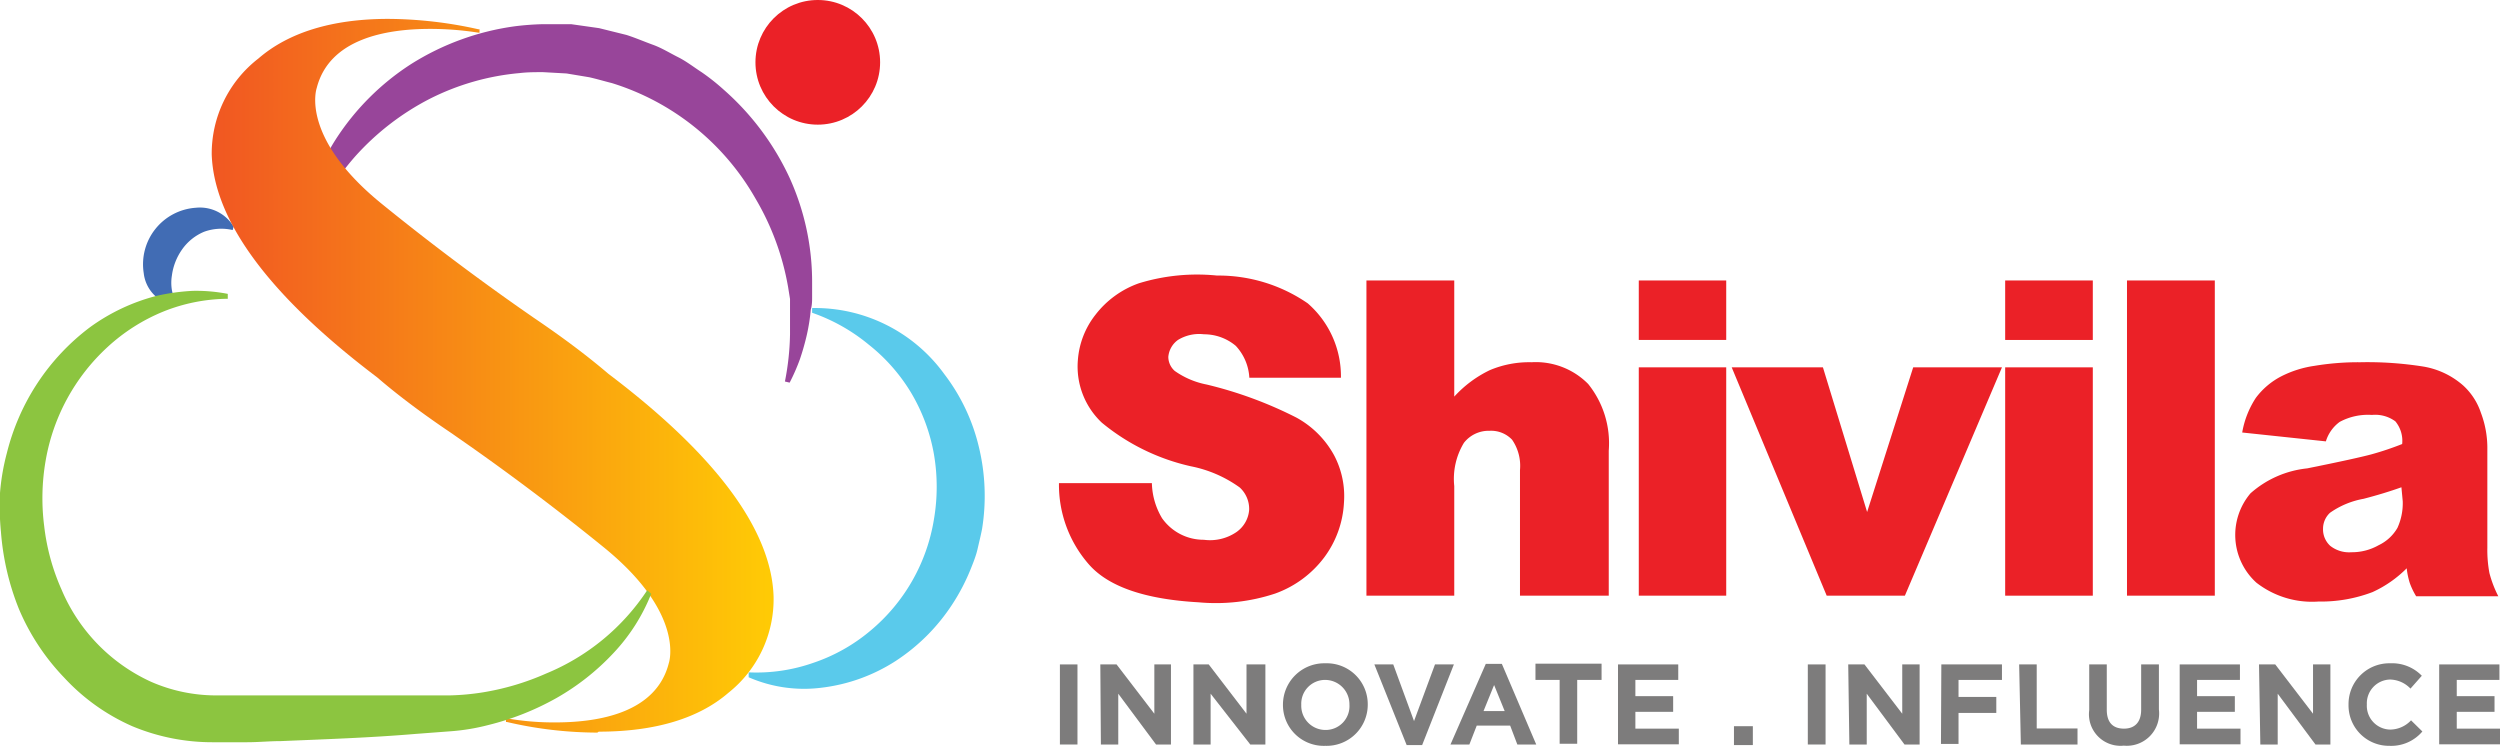 <svg xmlns="http://www.w3.org/2000/svg" xmlns:xlink="http://www.w3.org/1999/xlink" viewBox="0 0 132.37 39.49"><defs><style>.cls-1{fill:#eb2127;}.cls-2{fill:#7d7c7c;}.cls-3{fill:#5acaeb;}.cls-4{fill:#98459a;}.cls-5{fill:#416cb4;}.cls-6{fill:url(#linear-gradient);}.cls-7{fill:#8cc540;}</style><linearGradient id="linear-gradient" x1="11.29" y1="19.91" x2="40.9" y2="19.91" gradientUnits="userSpaceOnUse"><stop offset="0" stop-color="#f15722"/><stop offset="1" stop-color="#ffcb05"/></linearGradient></defs><g id="Layer_2" data-name="Layer 2"><g id="Layer_9" data-name="Layer 9"><path class="cls-1" d="M56.07,25.58l4.92,0a3.77,3.77,0,0,0,.54,1.86,2.69,2.69,0,0,0,2.21,1.14,2.48,2.48,0,0,0,1.73-.41A1.58,1.58,0,0,0,66.14,27a1.54,1.54,0,0,0-.5-1.19,6.6,6.6,0,0,0-2.58-1.12,11.27,11.27,0,0,1-4.72-2.31,4.08,4.08,0,0,1-1.27-3.3A4.39,4.39,0,0,1,58,16.67,5,5,0,0,1,60.3,15a10.49,10.49,0,0,1,4.14-.41,8.33,8.33,0,0,1,4.8,1.47A5.12,5.12,0,0,1,71,20H66.15a2.68,2.68,0,0,0-.72-1.69,2.61,2.61,0,0,0-1.68-.61,2.15,2.15,0,0,0-1.38.3,1.23,1.23,0,0,0-.51.9,1,1,0,0,0,.34.74,4.36,4.36,0,0,0,1.69.72,21.47,21.47,0,0,1,4.75,1.75,5,5,0,0,1,2,2,4.64,4.64,0,0,1,.52,2.51,5.31,5.31,0,0,1-1.05,2.9,5.61,5.61,0,0,1-2.6,1.91,10,10,0,0,1-4.06.46q-4.24-.24-5.79-2A6.39,6.39,0,0,1,56.07,25.58Z"/><path class="cls-1" d="M72.35,14.85H77V21a6.15,6.15,0,0,1,1.88-1.4,5.35,5.35,0,0,1,2.21-.42,3.9,3.9,0,0,1,3,1.15,5,5,0,0,1,1.09,3.53v7.68H80.48V24.89a2.43,2.43,0,0,0-.42-1.61,1.53,1.53,0,0,0-1.19-.47,1.66,1.66,0,0,0-1.36.64A3.68,3.68,0,0,0,77,25.74v5.8H72.35Z"/><path class="cls-1" d="M86.77,14.85H91.4V18H86.77Zm0,4.6H91.4V31.54H86.77Z"/><path class="cls-1" d="M91.69,19.45h4.83l2.34,7.66,2.44-7.66H106l-5.14,12.09H96.72Z"/><path class="cls-1" d="M106.17,14.85h4.64V18h-4.64Zm0,4.6h4.64V31.54h-4.64Z"/><path class="cls-1" d="M112.62,14.85h4.65V31.54h-4.65Z"/><path class="cls-1" d="M123.15,23.37l-4.43-.47a4.86,4.86,0,0,1,.72-1.83,3.92,3.92,0,0,1,1.36-1.15,5.64,5.64,0,0,1,1.75-.55,14.14,14.14,0,0,1,2.42-.19,18.89,18.89,0,0,1,3.35.23,4.26,4.26,0,0,1,2.1,1,3.42,3.42,0,0,1,.94,1.45,5.24,5.24,0,0,1,.34,1.8V29a6.64,6.64,0,0,0,.11,1.34,6,6,0,0,0,.47,1.23h-4.35a3.82,3.82,0,0,1-.34-.71,4.13,4.13,0,0,1-.16-.77,6.14,6.14,0,0,1-1.81,1.26,7.65,7.65,0,0,1-2.86.5,4.8,4.8,0,0,1-3.29-1,3.41,3.41,0,0,1-.31-4.73,5.35,5.35,0,0,1,3-1.32c1.74-.35,2.87-.6,3.39-.74a15.8,15.8,0,0,0,1.64-.55,1.62,1.62,0,0,0-.36-1.2,1.8,1.8,0,0,0-1.24-.34,3.15,3.15,0,0,0-1.71.37A2,2,0,0,0,123.15,23.37Zm4,2.43c-.64.23-1.31.43-2,.61a4.45,4.45,0,0,0-1.78.74A1.15,1.15,0,0,0,123,28a1.18,1.18,0,0,0,.38.9,1.61,1.61,0,0,0,1.12.34,2.86,2.86,0,0,0,1.44-.37,2.28,2.28,0,0,0,1-.92,3.15,3.15,0,0,0,.28-1.41Z"/><path class="cls-2" d="M56.12,35.18h.93v4.24h-.93Z"/><path class="cls-2" d="M58.26,35.18h.86l2,2.61V35.18H62v4.24h-.79l-2-2.69v2.69h-.92Z"/><path class="cls-2" d="M63.19,35.18H64l2,2.61V35.18H67v4.24h-.8L64.1,36.73v2.69h-.91Z"/><path class="cls-2" d="M67.93,37.31h0a2.19,2.19,0,0,1,2.25-2.19,2.17,2.17,0,0,1,2.24,2.18h0a2.18,2.18,0,0,1-2.25,2.19A2.16,2.16,0,0,1,67.93,37.31Zm3.52,0h0A1.29,1.29,0,0,0,70.17,36a1.26,1.26,0,0,0-1.27,1.32h0a1.28,1.28,0,0,0,1.28,1.33A1.26,1.26,0,0,0,71.45,37.31Z"/><path class="cls-2" d="M72.77,35.18h1l1.1,3,1.11-3h1L75.3,39.45h-.82Z"/><path class="cls-2" d="M78.67,35.15h.85l1.82,4.27h-1l-.38-1H78.19l-.39,1h-1Zm1,2.5-.56-1.38-.56,1.38Z"/><path class="cls-2" d="M82.58,36H81.3v-.86h3.5V36H83.51v3.38h-.93Z"/><path class="cls-2" d="M85.67,35.18h3.19V36H86.59v.86h2v.83h-2v.89h2.3v.83H85.67Z"/><path class="cls-2" d="M91.81,38.45h1v1h-1Z"/><path class="cls-2" d="M95.72,35.18h.94v4.24h-.94Z"/><path class="cls-2" d="M97.86,35.18h.86l2,2.61V35.18h.92v4.24h-.8l-2-2.69v2.69h-.92Z"/><path class="cls-2" d="M102.79,35.18H106V36h-2.3v.9h2v.85h-2v1.64h-.93Z"/><path class="cls-2" d="M106.91,35.18h.93v3.39H110v.85h-3Z"/><path class="cls-2" d="M110.62,37.6V35.18h.93v2.4c0,.69.34,1,.91,1s.91-.34.91-1V35.18h.94v2.39a1.71,1.71,0,0,1-1.86,1.91A1.67,1.67,0,0,1,110.62,37.6Z"/><path class="cls-2" d="M115.41,35.18h3.19V36h-2.27v.86h2v.83h-2v.89h2.3v.83h-3.22Z"/><path class="cls-2" d="M119.61,35.18h.86l2,2.61V35.18h.92v4.24h-.79l-2-2.69v2.69h-.92Z"/><path class="cls-2" d="M124.35,37.31h0a2.16,2.16,0,0,1,2.21-2.19,2.19,2.19,0,0,1,1.67.66l-.6.68a1.54,1.54,0,0,0-1.08-.48,1.26,1.26,0,0,0-1.23,1.32h0a1.26,1.26,0,0,0,1.23,1.33,1.53,1.53,0,0,0,1.11-.49l.6.59a2.16,2.16,0,0,1-1.74.76A2.14,2.14,0,0,1,124.35,37.31Z"/><path class="cls-2" d="M129.15,35.18h3.19V36h-2.26v.86h2v.83h-2v.89h2.29v.83h-3.22Z"/><circle class="cls-1" cx="43.3" cy="3.3" r="3.3"/><path class="cls-3" d="M43,16.31a8.46,8.46,0,0,1,7,3.5,10.2,10.2,0,0,1,1.83,3.86A11,11,0,0,1,52,28c-.07.36-.16.72-.24,1.07s-.22.7-.34,1a10.7,10.7,0,0,1-1,1.93,10.26,10.26,0,0,1-3,3,9.24,9.24,0,0,1-3.9,1.41,7.34,7.34,0,0,1-3.88-.55v-.26a9.1,9.1,0,0,0,3.44-.51,9.28,9.28,0,0,0,3-1.69,9.69,9.69,0,0,0,3.37-5.9,10.25,10.25,0,0,0,0-3.45,9.68,9.68,0,0,0-1.2-3.24A9.47,9.47,0,0,0,46,18.25a9.67,9.67,0,0,0-3-1.69Z"/><path class="cls-4" d="M16,12.49a11.68,11.68,0,0,1,1.77-5.1,13.31,13.31,0,0,1,4-4,13.8,13.8,0,0,1,5.5-2,14.73,14.73,0,0,1,1.48-.11l1.49,0,1.48.21,1.45.36c.47.15.93.35,1.4.52s.9.44,1.34.66.83.53,1.25.8a11.42,11.42,0,0,1,1.16.92,14.1,14.1,0,0,1,3.48,4.65A13.33,13.33,0,0,1,43,15v.7c0,.23,0,.46-.07.69a10.09,10.09,0,0,1-.21,1.34,13.05,13.05,0,0,1-.37,1.3,10.41,10.41,0,0,1-.54,1.23l-.25-.06a14,14,0,0,0,.27-2.49c0-.42,0-.84,0-1.26,0-.2,0-.41,0-.62l-.1-.62A13.87,13.87,0,0,0,40,10.51,13.26,13.26,0,0,0,32.4,4.4c-.4-.1-.8-.22-1.2-.31L30,3.89l-1.25-.07c-.41,0-.83,0-1.24.05a13.08,13.08,0,0,0-4.77,1.37A13.72,13.72,0,0,0,18.79,8.3a14,14,0,0,0-2.57,4.28Z"/><path class="cls-5" d="M9.27,16.17a1.94,1.94,0,0,1-1.66-1.71A3,3,0,0,1,10.37,11a2.08,2.08,0,0,1,2,1l-.05.18a2.67,2.67,0,0,0-1.51.09,2.68,2.68,0,0,0-1.17.94A3.09,3.09,0,0,0,9.1,14.6a2.35,2.35,0,0,0,0,.75,1.89,1.89,0,0,0,.28.71Z"/><path class="cls-6" d="M31.63,38.79a21.34,21.34,0,0,1-4.78-.56h-.06l0-.19h.07a14.32,14.32,0,0,0,2.55.21c2.37,0,5.34-.54,6-3.13,0,0,.92-2.6-3.44-6.14s-7.82-5.86-8-6c-1.49-1-2.84-2-4-3-5.69-4.3-8.64-8.28-8.76-11.8A6.36,6.36,0,0,1,13.68,3.1C15.26,1.73,17.57,1,20.56,1a22.27,22.27,0,0,1,4.77.55l.06,0,0,.18h-.06a16.34,16.34,0,0,0-2.56-.2c-2.37,0-5.34.54-6,3.13,0,0-.92,2.59,3.44,6.13s7.93,5.94,8,6c1.48,1,2.83,2,4,3,5.69,4.3,8.64,8.27,8.75,11.8a6.33,6.33,0,0,1-2.39,5.09c-1.57,1.36-3.89,2.06-6.87,2.06Z"/><path class="cls-7" d="M34.48,31.44a9.87,9.87,0,0,1-2,3.14,12.71,12.71,0,0,1-3,2.37,14.33,14.33,0,0,1-3.63,1.44,11.06,11.06,0,0,1-2,.33L22,38.86c-2.37.2-4.75.28-7.13.38-.59,0-1.18.06-1.78.06l-1.81,0A11,11,0,0,1,7,38.45a10.85,10.85,0,0,1-3.61-2.58A11.94,11.94,0,0,1,1,32.24a13.68,13.68,0,0,1-.95-4.08A14.17,14.17,0,0,1,0,26.1,11.8,11.8,0,0,1,.36,24,12,12,0,0,1,2,20.26a11.86,11.86,0,0,1,2.76-2.93,10.4,10.4,0,0,1,3.55-1.67,11.29,11.29,0,0,1,1.89-.26,8.76,8.76,0,0,1,1.86.16v.26a9.31,9.31,0,0,0-3.42.68,9.87,9.87,0,0,0-2.94,1.87,10.61,10.61,0,0,0-3.28,6,11.67,11.67,0,0,0-.08,3.49,11.48,11.48,0,0,0,.92,3.36A9.37,9.37,0,0,0,8,36.1a8.59,8.59,0,0,0,3.36.72H14.9l7.13,0h1.78a12.79,12.79,0,0,0,1.75-.16,13.63,13.63,0,0,0,3.36-1,11.77,11.77,0,0,0,5.35-4.41Z"/></g></g></svg>